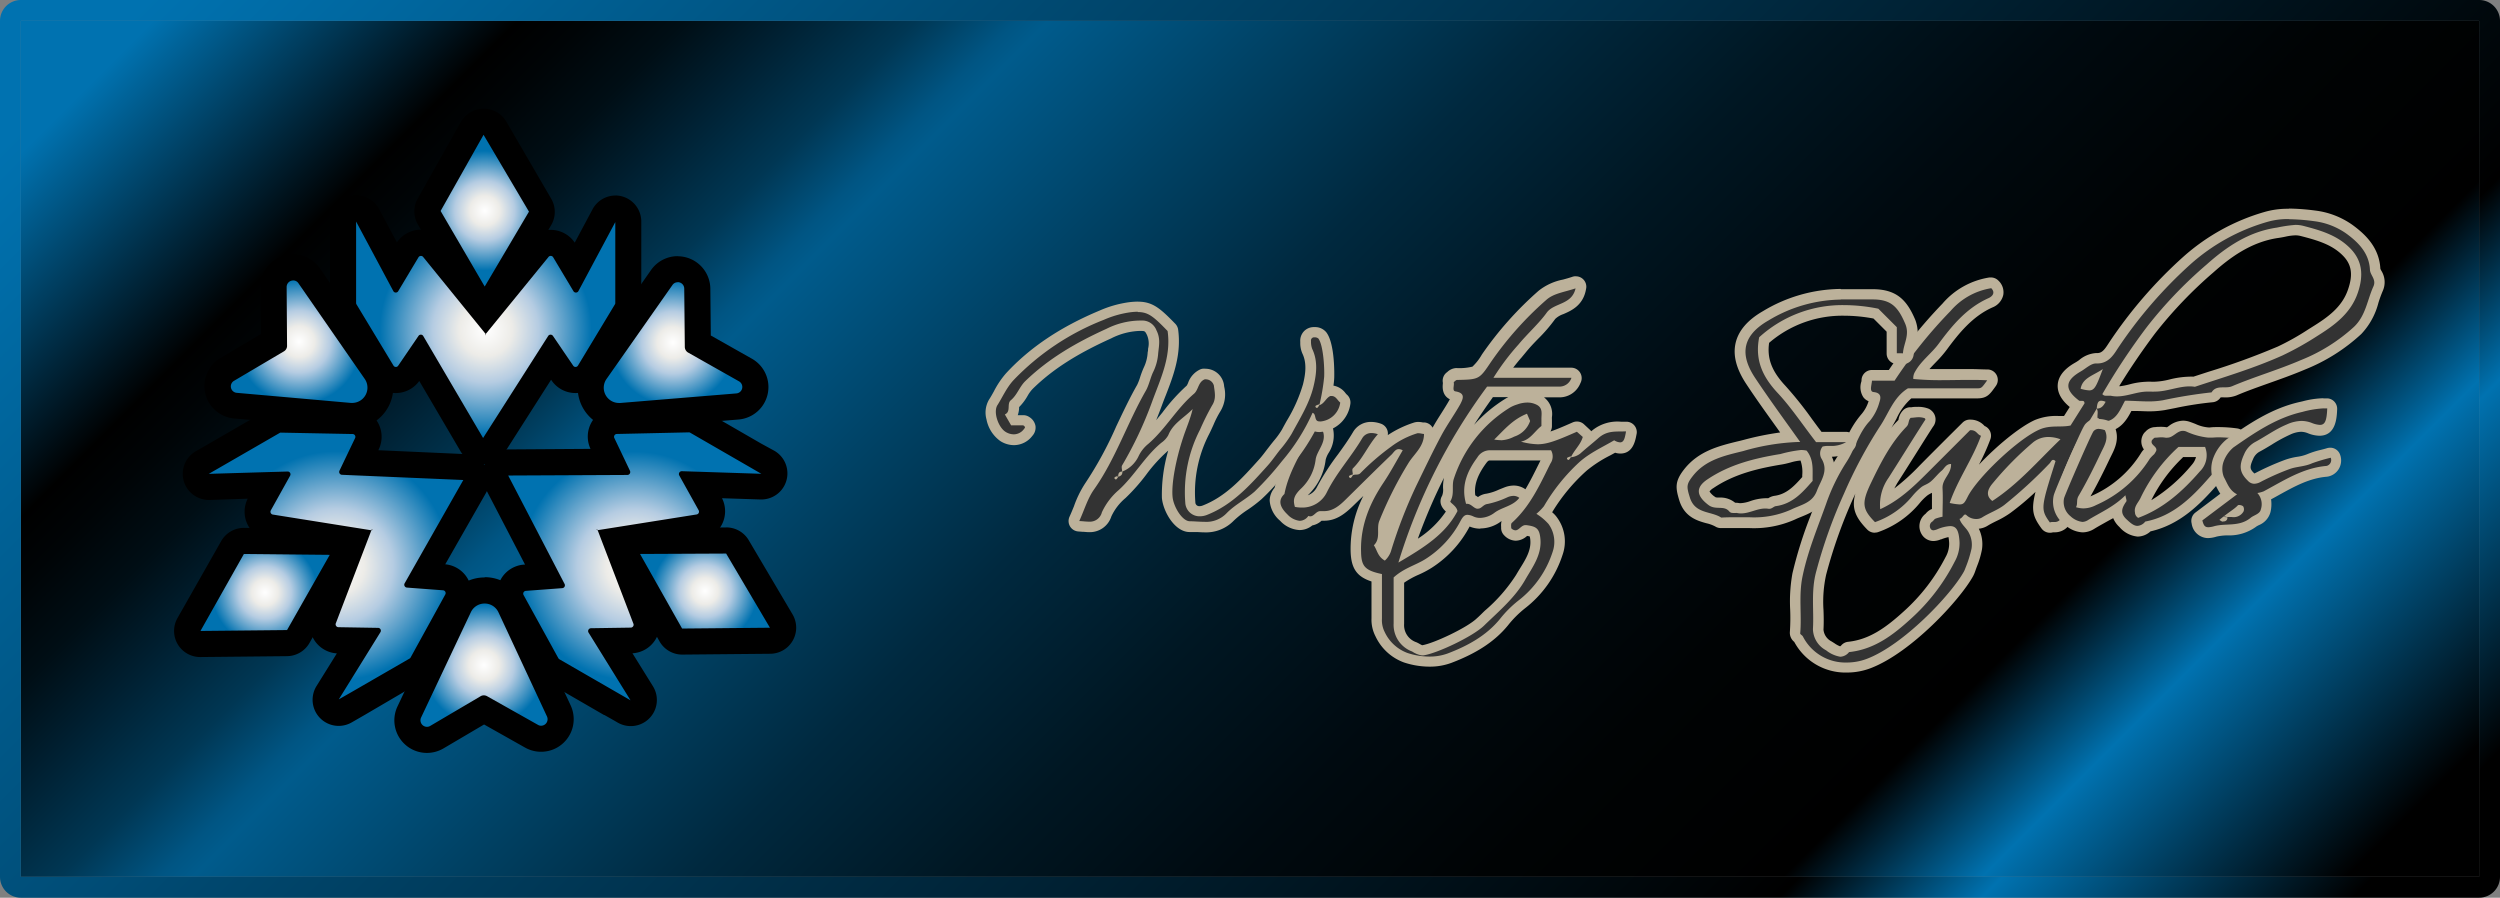 <svg xmlns="http://www.w3.org/2000/svg" xmlns:xlink="http://www.w3.org/1999/xlink" viewBox="0 0 479 172"><rect x="0" y="0" width="479" height="172" fill="#808080" stroke="none"/><defs><style>.cls-1{fill:url(#Degradado_sin_nombre_47);}.cls-2{fill:url(#Degradado_sin_nombre_164);}.cls-3{fill:#333;}.cls-4{fill:#bcb19a;}.cls-5{fill:url(#Degradado_sin_nombre_99);}.cls-6{fill:url(#Degradado_sin_nombre_99-2);}.cls-7{fill:url(#Degradado_sin_nombre_99-3);}.cls-8{fill:url(#Degradado_sin_nombre_99-4);}.cls-9{fill:url(#Degradado_sin_nombre_99-5);}.cls-10{fill:url(#Degradado_sin_nombre_99-6);}.cls-11{fill:url(#Degradado_sin_nombre_99-7);}.cls-12{fill:url(#Degradado_sin_nombre_99-8);}.cls-13{fill:url(#Degradado_sin_nombre_99-9);}</style><linearGradient id="Degradado_sin_nombre_47" x1="398.25" y1="244.75" x2="80.75" y2="-72.75" gradientUnits="userSpaceOnUse"><stop offset="0.04"/><stop offset="0.15" stop-color="#0072b0"/><stop offset="0.21"/><stop offset="0.3" stop-color="#000304"/><stop offset="0.38" stop-color="#000a10"/><stop offset="0.46" stop-color="#001723"/><stop offset="0.54" stop-color="#00293f"/><stop offset="0.61" stop-color="#004062"/><stop offset="0.69" stop-color="#005b8c"/><stop offset="0.7" stop-color="#005583"/><stop offset="0.73" stop-color="#003754"/><stop offset="0.77" stop-color="#001f30"/><stop offset="0.8" stop-color="#000e15"/><stop offset="0.83" stop-color="#000406"/><stop offset="0.85"/><stop offset="0.96" stop-color="#0072b0"/></linearGradient><linearGradient id="Degradado_sin_nombre_164" x1="401.08" y1="247.58" x2="77.92" y2="-75.58" gradientUnits="userSpaceOnUse"><stop offset="0.04"/><stop offset="0.15" stop-color="#0072b0"/><stop offset="0.21"/><stop offset="0.96" stop-color="#0072b0"/></linearGradient><radialGradient id="Degradado_sin_nombre_99" cx="92.88" cy="40.37" r="14.32" gradientUnits="userSpaceOnUse"><stop offset="0" stop-color="#fff"/><stop offset="0.2" stop-color="#edece8"/><stop offset="0.4" stop-color="#b5cce2"/><stop offset="0.8" stop-color="#0072b0"/></radialGradient><radialGradient id="Degradado_sin_nombre_99-2" cx="93.06" cy="63.19" r="25.36" xlink:href="#Degradado_sin_nombre_99"/><radialGradient id="Degradado_sin_nombre_99-3" cx="92.74" cy="127.45" r="14.5" xlink:href="#Degradado_sin_nombre_99"/><radialGradient id="Degradado_sin_nombre_99-4" cx="50.77" cy="113.52" r="12.64" xlink:href="#Degradado_sin_nombre_99"/><radialGradient id="Degradado_sin_nombre_99-5" cx="64.37" cy="108.43" r="27.47" xlink:href="#Degradado_sin_nombre_99"/><radialGradient id="Degradado_sin_nombre_99-6" cx="128.95" cy="65.64" r="14.95" xlink:href="#Degradado_sin_nombre_99"/><radialGradient id="Degradado_sin_nombre_99-7" cx="135.08" cy="113.25" r="12.59" xlink:href="#Degradado_sin_nombre_99"/><radialGradient id="Degradado_sin_nombre_99-8" cx="121.62" cy="108.5" r="27.47" xlink:href="#Degradado_sin_nombre_99"/><radialGradient id="Degradado_sin_nombre_99-9" cx="57.29" cy="65.46" r="14.94" xlink:href="#Degradado_sin_nombre_99"/></defs><title>Recurso 2</title><g id="Capa_2" data-name="Capa 2"><g id="Capa_1-2" data-name="Capa 1"><rect class="cls-1" x="4" y="4" width="471" height="164"/><path class="cls-2" d="M475,4V168H4V4H475m0-4H4A4,4,0,0,0,0,4V168a4,4,0,0,0,4,4H475a4,4,0,0,0,4-4V4a4,4,0,0,0-4-4Z"/><path class="cls-3" d="M353.87,127.91a10.13,10.13,0,0,1-9.3-5.51l-.05,0a1.34,1.34,0,0,1-.6-1.16,38.47,38.47,0,0,0,.07-4.31,29.35,29.35,0,0,1,.41-6.82,78.47,78.47,0,0,1,3.44-10.92c.37-1,.74-2,1.1-3a38.92,38.92,0,0,1,4-8.21,21.54,21.54,0,0,0,1.61-3.1A17,17,0,0,1,357.47,80a8.82,8.82,0,0,0,1.66-3.23,2.72,2.72,0,0,0,.15-.61h0l-.35-.05a1.52,1.52,0,0,1-1.1-.57,2.58,2.58,0,0,1-.23-2.1c0-.2.07-.4.09-.58a1,1,0,0,1,1-.93h3.76a92.08,92.08,0,0,1,10.56-13,13.84,13.84,0,0,1,8.37-4.66h.14a1,1,0,0,1,.71.3,2.08,2.08,0,0,1,.67,1.86A2.49,2.49,0,0,1,381.4,58c-4.06,1.81-6.76,5.15-9.18,8.43a22.9,22.9,0,0,1-2,2.25,14.48,14.48,0,0,0-2.44,3c1.2.09,2.52.13,4.13.13.89,0,1.78,0,2.67,0l2.7,0c1.35,0,2.46,0,3.5.08a1,1,0,0,1,.76,1.59l-.1.13c-1,1.43-1.3,1.81-2.69,1.82H365.84a11.72,11.72,0,0,0-3.42,4.46A27.68,27.68,0,0,1,361,82.26a87.55,87.55,0,0,0-6.76,12.67,93.42,93.42,0,0,0-5.29,14.89,24.74,24.74,0,0,0-.55,7c0,1.21,0,2.46,0,3.71a3.75,3.75,0,0,0,2,3.18l.52.32a3.67,3.67,0,0,0,1.68.77c.19,0,.5-.06.93-.55a1,1,0,0,1,.65-.33c4.29-.45,7.6-2.76,11.25-6.09a37.18,37.18,0,0,0,8.22-10.67,6.23,6.23,0,0,0,.81-3.14c-.12-2.2-.49-2.2-.81-2.2a6.68,6.68,0,0,0-2,.52,3.25,3.25,0,0,1-1.16.29,1.63,1.63,0,0,1-1.39-.78,2,2,0,0,1,.58-2.69l.1-.11a2,2,0,0,1,.68-.56,4.2,4.2,0,0,1,.78-.26c0-.27,0-.55,0-.83,0-1.23,0-2.5,0-3.74a3.55,3.55,0,0,1,.2-1.41,9.78,9.78,0,0,1-.74.68,7.2,7.2,0,0,1-1.13.71,4.45,4.45,0,0,0-.79.47,10.84,10.84,0,0,0-1.57,1.56,17.05,17.05,0,0,1-7.6,5.3.86.86,0,0,1-.32,0,1,1,0,0,1-.71-.3c-2.79-2.84-3-4.45-1-8.63s3.95-7.94,7-11.06a1,1,0,0,0,.14-.41,2.37,2.37,0,0,1,.72-1.35,1,1,0,0,1,.57-.24l.37,0c.4,0,.8-.08,1.19-.08a4.36,4.36,0,0,1,1.54.26,1.11,1.11,0,0,1,.3.17,1.25,1.25,0,0,1,.16,1.82l-.06.1c-1.19,1.85-2.36,3.72-3.54,5.58s-2.19,3.49-3.3,5.22a8.42,8.42,0,0,0-1.44,3.83,33.82,33.82,0,0,0,7.26-6c2-2,3.94-4,5.84-5.85l2.38-2.38a1,1,0,0,1,.64-.29h.22a2.62,2.62,0,0,1,2,.89,1.07,1.07,0,0,0,.26.22,1,1,0,0,1,.66,1.3,50.47,50.47,0,0,1-2.94,6.3,51.17,51.17,0,0,0-2.6,5.47,4.61,4.61,0,0,0,.55,0h.14a5.77,5.77,0,0,0,.53-.94c2-3.92,9.94-11.38,14.18-13.29a9.86,9.86,0,0,1,4.09-.69,13.13,13.13,0,0,0,1.69-.1l1.84-2.92-.23-.14c-1.09-.83-2.52-2.12-2.42-3.79s1.7-2.78,2.89-3.46c.26-.15.52-.33.78-.51a4.82,4.82,0,0,1,2.6-1.14h.26c1.42,0,2.15-1,3-2.31A85.07,85.07,0,0,1,419,49.92,38.73,38.73,0,0,1,434,41.59a14.94,14.94,0,0,1,4.52-.61,40.76,40.76,0,0,1,5,.39A14.51,14.51,0,0,1,450.18,44c2.19,1.6,4.73,3.92,4.9,7.66a2,2,0,0,0,.3.75,3.12,3.12,0,0,1,.27,2.94,22.73,22.73,0,0,0-.89,2.41,12.66,12.66,0,0,1-3,5.6,33.8,33.8,0,0,1-10.49,6.6c-2.28,1-4.62,1.82-6.89,2.63-2.08.74-4.24,1.51-6.3,2.38a4.88,4.88,0,0,1-1.95.28c-.92,0-1.24,0-1.51.49a1,1,0,0,1-.77.47,67.28,67.28,0,0,0-7.26,1.13l-2,.38a15.79,15.79,0,0,1-2.92.23c-.75,0-1.51,0-2.28-.06q-.79,0-1.59-.06l-.15.28c-.86,1.66-1.93,3.73-4.61,3.73a6.15,6.15,0,0,1-.93-.08,1,1,0,0,1-.55-.28,2,2,0,0,1-.27-.34l-.35.57c-.83,1.38-1.62,2.67-2.34,4a52.23,52.23,0,0,0-3,7.21l-.45,1.25a4.63,4.63,0,0,0,.46,4.68,1,1,0,0,1,0,1.28,2.37,2.37,0,0,1-2,.93h-.45a.86.86,0,0,1-.41.1,1,1,0,0,1-.79-.43c-1.89-2.62-1.91-3.46.05-9.82l-.52.52a65.12,65.12,0,0,1-6.9,6.18A16.28,16.28,0,0,1,382,99.05a19.29,19.29,0,0,0-1.75,1,3.07,3.07,0,0,1-1.63.43A3.67,3.67,0,0,1,377,100a3.07,3.07,0,0,0,.24.29,6.43,6.43,0,0,1,.94,1.33,5.81,5.81,0,0,1,.6,3.58,15.55,15.55,0,0,1-.89,3c-.11.3-.22.6-.32.9a7.21,7.21,0,0,1-.35.82c-2.36,4.3-11.64,14.35-19.1,17.2A11.94,11.94,0,0,1,353.87,127.91Zm38.64-43.2a3.68,3.68,0,0,0-2.4.81A62.13,62.13,0,0,0,382.69,93c-.32.37-.88,1-.83,1.53,0,0,0,.07,0,.1a62.09,62.09,0,0,0,8.91-7.94c.66-.67,1.32-1.34,2-2Zm12-9.87a5.08,5.08,0,0,0,1,.1,11.75,11.75,0,0,0,2.72-.44,13.28,13.28,0,0,1,3.12-.48,6.28,6.28,0,0,1,.75,0,5.74,5.74,0,0,0,.71,0,15.18,15.18,0,0,0,3.13-.46,16.06,16.06,0,0,1,3.51-.51c.33,0,.63,0,.94.05l3.05-1a137.06,137.06,0,0,0,13.4-4.87A49.87,49.87,0,0,0,442.76,64l.74-.46c3-1.87,6.06-4,7.33-7.72,1.08-3.15.71-5.52-1.15-7.46-2.23-2.3-5.08-3.18-8.57-4.08a5.21,5.21,0,0,0-1.3-.17,11.32,11.32,0,0,0-2.13.28c-.42.08-.85.17-1.29.23-5.58.79-9.86,4.07-13,6.84A82.82,82.82,0,0,0,412.1,63.3a130,130,0,0,0-7.73,11.51ZM400,73.78l.26,0c.17,0,.35-.23.59-.73A3.26,3.26,0,0,0,400,73.78Z"/><path class="cls-4" d="M438.53,42a39.64,39.64,0,0,1,4.89.38,13.61,13.61,0,0,1,6.17,2.4c2.24,1.64,4.34,3.71,4.49,6.9.06,1.09,1.28,1.86.66,3.22-1.18,2.6-1.46,5.57-3.7,7.71A33.29,33.29,0,0,1,440.84,69c-4.34,1.87-8.85,3.17-13.17,5-1.31.56-3-.35-3.93,1.18a93,93,0,0,0-9.38,1.52,15.59,15.59,0,0,1-2.74.21c-1.48,0-3-.13-4.47-.13-1,1.82-1.73,4-4.16,4a4.32,4.32,0,0,1-.77-.07c-.73-.74,0-1.61-.49-2.42.94,0,1.32-.61,1.71-1.3a2.21,2.21,0,0,0-.84-.21c-.74,0-.78.75-.87,1.51-1.39,2.42-2.83,4.61-4.06,6.91a63.43,63.43,0,0,0-3.5,8.59,5.54,5.54,0,0,0,.64,5.67,1.4,1.4,0,0,1-1.21.56h-.35a1,1,0,0,0-.49.09c-1.84-2.56-1.72-2.86,1.08-11.75a.69.69,0,0,0-.45-.25c-.33,0-.49.49-.68.67a89.08,89.08,0,0,1-8.72,8c-1.34,1-2.89,1.51-4.27,2.39a2.09,2.09,0,0,1-1.09.27,2.7,2.7,0,0,1-1.85-.73.38.38,0,0,0-.25-.13c-.33,0-.53.7-1.08.84.32,1.09,1.33,1.73,1.79,2.68a4.77,4.77,0,0,1,.51,3,22.23,22.23,0,0,1-1.17,3.72,4.66,4.66,0,0,1-.28.66c-2.43,4.42-11.55,14.06-18.58,16.74a10.84,10.84,0,0,1-3.85.72,9.16,9.16,0,0,1-8.44-5c-.11-.22-.53-.4-.51-.58.32-3.65-.33-7.29.46-11,1-4.79,2.88-9.27,4.5-13.81a37.43,37.43,0,0,1,3.89-8c1.66-2.52,2.3-5.56,4.43-7.83a9.62,9.62,0,0,0,1.88-3.6c.21-.66.6-1.82-1.08-2-.88-.07-.39-1.3-.33-2.18H363a90.49,90.49,0,0,1,10.73-13.36,13,13,0,0,1,7.79-4.36c.9.92.12,1.62-.51,1.9-4.18,1.87-6.94,5.19-9.57,8.75-1.38,1.87-3.37,3.27-4.52,5.36a2.32,2.32,0,0,0-.33,1.38,53,53,0,0,0,5.34.23c1.79,0,3.58-.05,5.37-.05,1.15,0,2.3,0,3.45.08-1.08,1.49-1.08,1.53-2,1.54h-13.2c-2.8,1.73-3.69,4.84-5.39,7.34a88.41,88.41,0,0,0-6.84,12.81,96.09,96.09,0,0,0-5.35,15c-1,3.72-.4,7.31-.61,10.94a4.7,4.7,0,0,0,2.52,4.1,5.91,5.91,0,0,0,2.71,1.23,2.25,2.25,0,0,0,1.69-.89c4.8-.5,8.41-3.24,11.81-6.35a37.8,37.8,0,0,0,8.44-11,7.22,7.22,0,0,0,.92-3.65c-.12-2.18-.52-3.14-1.81-3.14a7.4,7.4,0,0,0-2.39.58,2.64,2.64,0,0,1-.81.23.63.63,0,0,1-.55-.33,1,1,0,0,1,.36-1.36c.21-.16.35-.44.58-.54a9.14,9.14,0,0,1,1.36-.38c0-1.75.1-3.59,0-5.42s1.73-2.78,1.63-4.68c-1,0-1.27.86-1.79,1.28-.71.6-1.29,1.37-2,2s-1.33.71-1.91,1.16a12.49,12.49,0,0,0-1.71,1.7,16.1,16.1,0,0,1-7.16,5c-2.44-2.48-2.62-3.64-.77-7.5s3.79-7.69,6.82-10.8c.52-.53.29-1.25.8-1.69.5,0,1-.11,1.48-.11a3.45,3.45,0,0,1,1.19.19c.26.23.08.34-.1.62-2.3,3.59-4.54,7.21-6.83,10.81a8.9,8.9,0,0,0-1.59,6c3.6-1.64,6.31-4.23,9-6.92s5.62-5.62,8.22-8.22h.15c1.1,0,1.23.87,1.94,1.07-1.62,4.5-4.46,8.37-6,12.88a11.91,11.91,0,0,0,1.9.28c.78,0,1-.38,1.56-1.49,1.83-3.61,9.55-11,13.7-12.84,2.08-.94,4.09-.38,6-.79l2.67-4.24c0-.41-.2-.48-.43-.48l-.37,0a.38.38,0,0,1-.26-.07c-2.82-2.14-2.71-3.82.36-5.58.95-.55,1.94-1.52,2.88-1.52h.26c2.07,0,3.07-1.53,3.86-2.77a85.49,85.49,0,0,1,14-16.23,37.8,37.8,0,0,1,14.67-8.11,14.25,14.25,0,0,1,4.22-.56m-35,33.85c.2,0,.4,0,.6,0l.22,0a5.58,5.58,0,0,0,1.2.13c2,0,3.89-.92,5.84-.92.22,0,.43,0,.64,0a7.67,7.67,0,0,0,.82,0c2.27,0,4.41-1,6.64-1a6,6,0,0,1,1,.08c5.64-1.87,11.32-3.55,16.77-6A57.81,57.81,0,0,0,444,64.37c3.19-2,6.37-4.24,7.75-8.25,1.12-3.26.92-6.09-1.38-8.47-2.49-2.57-5.68-3.49-9-4.36a6.22,6.22,0,0,0-1.55-.2,25.68,25.68,0,0,0-3.56.52c-5.4.77-9.68,3.69-13.48,7.08a82.59,82.59,0,0,0-11.47,12,128.2,128.2,0,0,0-8.5,12.82.79.79,0,0,0,.68.31m-.58-5.11C401,72,399,72.41,398.65,74.49a7.63,7.63,0,0,0,1.64.31c1.07,0,1.4-.89,2.61-4.08M381.71,96c5-3.24,8.78-7.71,13.08-11.83a6.43,6.43,0,0,0-2.28-.44,4.64,4.64,0,0,0-3,1.05,61.85,61.85,0,0,0-7.55,7.63c-.53.63-2,2.25-.21,3.59m56.82-56a15.93,15.93,0,0,0-4.82.65,40,40,0,0,0-15.43,8.55A86,86,0,0,0,404,65.8c-.81,1.26-1.29,1.85-2.18,1.85h-.26A5.6,5.6,0,0,0,398.35,69a7.53,7.53,0,0,1-.71.46c-.8.46-3.23,1.86-3.38,4.26-.13,2,1.36,3.48,2.3,4.26l-1.09,1.72-1.12,0a10.73,10.73,0,0,0-4.48.78c-2.92,1.32-7.37,5-10.7,8.55a40.67,40.67,0,0,0,2.19-4.88,2,2,0,0,0-1.11-2.53l-.05-.05a3.59,3.59,0,0,0-2.66-1.17h-.28A2,2,0,0,0,376,81l-2.39,2.37c-1.9,1.9-3.88,3.87-5.84,5.86a42.84,42.84,0,0,1-4.82,4.36c.16-.3.34-.62.55-1,1.11-1.73,2.21-3.48,3.31-5.22s2.34-3.73,3.53-5.58l0,0a2.23,2.23,0,0,0-.32-3.16,1.85,1.85,0,0,0-.6-.36,5.39,5.39,0,0,0-1.89-.32c-.46,0-.88,0-1.29.08l-.36,0a2,2,0,0,0-1.13.47,3.29,3.29,0,0,0-1,1.88l0,.07c-.49.51-1,1-1.4,1.59.36-.6.68-1.2,1-1.78a11.52,11.52,0,0,1,2.86-3.93h12.6c1.89,0,2.43-.75,3.49-2.23l.1-.14a2,2,0,0,0-1.51-3.17c-1.06,0-2.19-.08-3.56-.08l-2.71,0c-.89,0-1.77,0-2.66,0s-1.57,0-2.27,0c.4-.46.84-.91,1.29-1.38A22,22,0,0,0,373,67c2.33-3.16,4.94-6.4,8.78-8.11a3.36,3.36,0,0,0,2.05-2.39,3.05,3.05,0,0,0-.94-2.74,2,2,0,0,0-1.42-.6l-.28,0a14.87,14.87,0,0,0-9,5A94.23,94.23,0,0,0,361.9,70.89h-3.23a2,2,0,0,0-2,1.86c0,.11,0,.3-.07.48a3.49,3.49,0,0,0,.42,2.88,2.35,2.35,0,0,0,1,.76,7,7,0,0,1-1.29,2.4,18,18,0,0,0-3.11,5.14,23.44,23.44,0,0,1-1.53,3A39.58,39.58,0,0,0,348,95.8c-.35,1-.72,2-1.09,3a79.63,79.63,0,0,0-3.48,11.06,30.4,30.4,0,0,0-.43,7,39.08,39.08,0,0,1-.06,4.21,2.24,2.24,0,0,0,.84,1.92,11.15,11.15,0,0,0,10.1,5.87,12.81,12.81,0,0,0,4.57-.85c7.79-3,17.13-13.12,19.61-17.65a6.94,6.94,0,0,0,.42-1c.1-.29.21-.59.32-.88a17.07,17.07,0,0,0,.94-3.18,6.75,6.75,0,0,0-.6-4,3.93,3.93,0,0,0,1.66-.55c.51-.32,1.07-.6,1.67-.9a17.4,17.4,0,0,0,2.72-1.57A51.94,51.94,0,0,0,390,94.25c-.86,3.47-.52,4.72,1.15,7a2,2,0,0,0,2.21.74h.25a3.36,3.36,0,0,0,2.75-1.29,2,2,0,0,0,0-2.58c-.75-.87-.85-2.11-.28-3.68l.45-1.25a50.61,50.61,0,0,1,2.94-7.08c.63-1.19,1.33-2.35,2.06-3.56a2.62,2.62,0,0,0,.4.11,6.87,6.87,0,0,0,1.09.09c3.11,0,4.47-2.3,5.35-4l1,0c.76,0,1.54.06,2.32.06a17.83,17.83,0,0,0,3.1-.24l2-.39a66,66,0,0,1,7.15-1.11,2,2,0,0,0,1.53-.93,6.59,6.59,0,0,1,.67,0,5.77,5.77,0,0,0,2.34-.36c2-.86,4.18-1.62,6.24-2.36,2.29-.81,4.65-1.65,7-2.65A34.88,34.88,0,0,0,452.42,64a13.61,13.61,0,0,0,3.29-6,23.78,23.78,0,0,1,.85-2.31,4.1,4.1,0,0,0-.29-3.81c-.07-.13-.16-.3-.19-.38-.22-4.14-2.95-6.65-5.31-8.38a15.57,15.57,0,0,0-7.11-2.77,42.33,42.33,0,0,0-5.13-.39ZM406.09,73.9c2.07-3.37,4.35-6.72,6.81-10a82.43,82.43,0,0,1,11.2-11.72c3-2.67,7.11-5.83,12.43-6.59.48-.07.92-.15,1.34-.24a10.18,10.18,0,0,1,1.94-.26,4.15,4.15,0,0,1,1.05.14c3.34.86,6.05,1.69,8.1,3.81,1.62,1.68,1.9,3.6.92,6.43-1.16,3.41-3.93,5.35-6.91,7.2l-.73.46a47.57,47.57,0,0,1-5.82,3.27,133.92,133.92,0,0,1-13.3,4.84l-2.86.93a7.27,7.27,0,0,0-.82,0,17,17,0,0,0-3.73.53,13.61,13.61,0,0,1-2.91.44,5.68,5.68,0,0,1-.59,0,6.17,6.17,0,0,0-.87,0,14.23,14.23,0,0,0-3.35.51,14.73,14.73,0,0,1-1.9.37Zm-46.88,28.15a2,2,0,0,0,.64-.1,18.07,18.07,0,0,0,8-5.6,9.91,9.91,0,0,1,1.43-1.42,4.5,4.5,0,0,1,.63-.38l.25-.13c0,1,0,2,0,3v.1l-.21.09a3,3,0,0,0-1,.82l0,0a3,3,0,0,0-.72,4,2.63,2.63,0,0,0,2.22,1.23,3.87,3.87,0,0,0,1.44-.33l.07,0a8,8,0,0,1,1.37-.42,7.9,7.9,0,0,1,.13,1.21,5.19,5.19,0,0,1-.7,2.64,36.17,36.17,0,0,1-8,10.38c-3.5,3.19-6.66,5.41-10.67,5.83a2,2,0,0,0-1.29.67,1,1,0,0,1-.23.2,5.1,5.1,0,0,1-1.1-.6l-.54-.34a2.81,2.81,0,0,1-1.55-2.26c.07-1.29.05-2.56,0-3.78a24,24,0,0,1,.51-6.75,93.64,93.64,0,0,1,5.24-14.75l.36-.79c-.76,2.73-.06,4.51,2.29,6.91a2,2,0,0,0,1.42.59Z"/><path class="cls-3" d="M273.86,126.75a14.75,14.75,0,0,1-4.55-.75,8.63,8.63,0,0,1-4.89-4.53,5.93,5.93,0,0,1-.65-3c0-2.08,0-4.17,0-6.23v-1.54c-3-.78-3.94-2-4-5-.14-4.69,1.28-9.09,4.48-13.85.63-.92,1.21-1.9,1.77-2.87q-3.75,3.66-7.48,7.34c-1.33,1.31-2.83,2.52-4.83,2.52a5.76,5.76,0,0,1-.7-.05h0c-.11,0-.28.14-.43.27a2.36,2.36,0,0,1-1.53.69,3,3,0,0,1-2,.86,4.56,4.56,0,0,1-3-1.5,4.49,4.49,0,0,1-1.66-3.12,2.93,2.93,0,0,1,.85-2,32.51,32.51,0,0,1,3.38-8.33c.67-1.3,1.37-2.65,1.95-4a1,1,0,0,1,.91-.61h1.7a1,1,0,0,1,.81.42l.09.11a2.17,2.17,0,0,1,.47.78,5.22,5.22,0,0,1-.79,4.06,5.54,5.54,0,0,0-.63,1.56A10.21,10.21,0,0,1,250,94c-1,1-1.23,1.46-1.17,2a4.26,4.26,0,0,0,.5,0,4.19,4.19,0,0,0,3.93-2.4,45.1,45.1,0,0,1,3.89-6.06c1-1.38,2-2.81,2.89-4.28a3,3,0,0,1,2.64-1.52,4.76,4.76,0,0,1,1.55.28,1,1,0,0,1,.64.7,1,1,0,0,1-.23.92,22.3,22.3,0,0,0-2.09,2.92c-.28.45-.56.89-.86,1.33.89-.79,1.84-1.53,2.76-2.25.47-.36.93-.72,1.39-1.1a17.65,17.65,0,0,1,5.28-2.7,1.87,1.87,0,0,1,.59-.1,4.85,4.85,0,0,1,.7.08l.4.07a1,1,0,0,1,.91,1c0,2.08-1.12,3.49-2.12,4.73a14.22,14.22,0,0,0-1,1.28,71.31,71.31,0,0,0-5.55,11,4.15,4.15,0,0,0-.17,1.55,4.89,4.89,0,0,1-.6,2.87c.07.14.14.29.2.44a4.23,4.23,0,0,0,.57,1,2.12,2.12,0,0,0,.32-.62,93.24,93.24,0,0,1,4.92-12.76l1-2c1.23-2.52,2.5-5.13,3.85-7.66.58-1.09,1.25-2.14,1.89-3.16s1.21-1.91,1.74-2.88a4,4,0,0,0,.37-.84,1.74,1.74,0,0,0-.57-.16c-.92-.15-1.31-.85-1.17-2.09a2.24,2.24,0,0,0,0-.41,1,1,0,0,1,.41-1.09L278,72a1.67,1.67,0,0,1,1.05-.49c3.74-.09,3.74-.09,5.72-3a65.28,65.28,0,0,1,10.73-12,9.82,9.82,0,0,1,4.25-1.92c.6-.16,1.22-.33,1.86-.55a1,1,0,0,1,.33-.06,1,1,0,0,1,.63.23,1,1,0,0,1,.35.92c-.4,2.7-2.27,3.52-3.77,4.18a4.46,4.46,0,0,0-2,1.28A31.05,31.05,0,0,1,294,64.2c-.78.8-1.57,1.62-2.27,2.48l-1,1.2A43.73,43.73,0,0,0,288,71.43h13.14a1,1,0,0,1,.9,1.43,3.35,3.35,0,0,1-3.34,2.25c-2.09,0-4.11,0-6.15,0h-7.07a110,110,0,0,0-15.7,30.5c3.75-2.3,6.62-4.48,8.47-7.73a3.78,3.78,0,0,0-.56-.57c-.32-.27-1.05-.92-.57-1.74a3.77,3.77,0,0,0,.33-2,6.41,6.41,0,0,1,.26-2.16,26.17,26.17,0,0,1,11.21-14.18,7.81,7.81,0,0,1,1.55-.68,7,7,0,0,1,2.25-.41,4.86,4.86,0,0,1,2.32.57,2.93,2.93,0,0,1,1.4,3.1,5.23,5.23,0,0,0,0,.56c0,.28,0,.56,0,.85v.41a1,1,0,0,1-.4.8,8.23,8.23,0,0,0-1.1,1c-.2.21-.41.44-.64.66h.42c1.59,0,3.17-.57,7.11-2.31a.93.93,0,0,1,.4-.09,1,1,0,0,1,.68.27l1.13,1a1,1,0,0,1,.28,1,4.51,4.51,0,0,1-.17.52l.28-.23,1.32-1.08a6.71,6.71,0,0,1,4.91-1.48l1,0h0a1,1,0,0,1,.76.34,1,1,0,0,1,.23.84l0,.11c-.22,1.19-.52,2.82-2.11,2.82a2.66,2.66,0,0,1-1.1-.26l-1.34.74a24.85,24.85,0,0,0-4.7,3.06,35.31,35.31,0,0,0-6.66,8,3.6,3.6,0,0,1-.73.83,5.65,5.65,0,0,1,1.59,1.5,6.81,6.81,0,0,1,.91,6.2,20.32,20.32,0,0,1-6.92,9.82,20.86,20.86,0,0,0-3.36,3.36c-2.36,2.91-5.67,5.1-10.43,6.9A10.7,10.7,0,0,1,273.86,126.75ZM268,113.35c0,2.06,0,4.1,0,6.15a4.42,4.42,0,0,0,3,4.43,5.52,5.52,0,0,1,.64.34,2,2,0,0,0,.83.33c2.47-.33,9.17-3.47,11.19-5.44l1.53-1.45a32.48,32.48,0,0,0,6.18-7.09c.23-.39.46-.79.7-1.18,1.21-2,2.35-3.89,2.1-6.23-.14-1.3-.26-1.41-1.85-1.62a2.69,2.69,0,0,0-.41.29,2.38,2.38,0,0,1-1.53.69,2.12,2.12,0,0,1-1.49-.69,1,1,0,0,1-.31-.8v-.17a1.7,1.7,0,0,1,.43-1.47c3.08-2.76,4.83-6.32,6.7-10.1l.48-1a2.18,2.18,0,0,0,.33-1.12h-5.74c-1.72,0-3.44,0-5.16,0h0a1.83,1.83,0,0,0-1.72,1c-2,2.75-2.68,5-2.14,7.44a3.64,3.64,0,0,1,1,.59,2,2,0,0,0,.43.28,1.8,1.8,0,0,1,.25-.21,2.74,2.74,0,0,1,1.44-.69,10.23,10.23,0,0,0,2.66-.85l.95-.38a4.15,4.15,0,0,1,1.48-.32,2.88,2.88,0,0,1,1.71.57,1,1,0,0,1,.4.67,1,1,0,0,1-.19.75,7.36,7.36,0,0,1-3.2,2.14,8.13,8.13,0,0,0-1.74.9,5.78,5.78,0,0,1-3.35,1.16,4,4,0,0,1-1.68-.35,2.21,2.21,0,0,0-.76-.24h0s-.14.11-.43.65a20,20,0,0,1-7,7.62,20.27,20.27,0,0,1-2.39,1.26,15,15,0,0,0-3.32,1.93Zm24-32.73a13.59,13.59,0,0,0-3.23,2.49c.25-.1.53-.21.89-.37a4.33,4.33,0,0,0,2.39-2Z"/><path class="cls-4" d="M301.94,54.92h0m0,0c-.54,3.57-4.17,3-5.6,5s-3.67,4-5.4,6.09a45.54,45.54,0,0,0-4.8,6.38h14.95a2.4,2.4,0,0,1-2.44,1.68h-.07c-2,0-4.05,0-6.11,0h-7.54a111.34,111.34,0,0,0-17,33.72c4.8-2.82,9-5.39,11.32-9.86-.14-1-1.51-1.63-1.36-1.89.83-1.4.21-2.94.67-4.32a25.24,25.24,0,0,1,10.8-13.66,6.85,6.85,0,0,1,1.35-.57,5.78,5.78,0,0,1,1.92-.36,3.89,3.89,0,0,1,1.85.45c1.2.65.83,1.8.86,2.81,0,.39,0,.79,0,1.23-1.31,1-2.11,2.63-3.93,3a13.21,13.21,0,0,0,3.21.5c1.81,0,3.59-.67,7.51-2.4l1.13,1c-.4,1.46-1.59,2.44-2.28,3.89v-.18a3.79,3.79,0,0,0-.62.23c-.21.13-.16.37.15.47h0c.12,0,.3-.24.45-.52v0h0a3.43,3.43,0,0,0,1.81-.7c1.11-1,2.38-2,3.51-3,1.71-1.47,3.26-1.18,5.27-1.26-.21,1.17-.36,2.11-1.14,2.11a2.39,2.39,0,0,1-1.13-.4c-2.27,1.33-4.7,2.42-6.68,4.19A36.4,36.4,0,0,0,295.81,97a9.93,9.93,0,0,1-1.44,1.45,10.58,10.58,0,0,1,2.32,1.94,5.82,5.82,0,0,1,.8,5.33,19.24,19.24,0,0,1-6.58,9.36,21.31,21.31,0,0,0-3.52,3.52c-2.65,3.25-6.3,5.19-10,6.6a10,10,0,0,1-3.52.6,13.54,13.54,0,0,1-4.23-.7,7.8,7.8,0,0,1-4.33-4,5,5,0,0,1-.53-2.55c0-2.87,0-5.74,0-8.56-3.27-.69-3.95-1.49-4-4.27-.15-4.93,1.6-9.22,4.31-13.26,1.34-2,2.46-4.12,3.67-6.18a1.59,1.59,0,0,0-.75-.23c-.63,0-.95.59-1.34,1-3,2.87-5.89,5.76-8.83,8.65-1.17,1.16-2.45,2.23-4.11,2.23a5.46,5.46,0,0,1-.57,0l-.17,0c-.85,0-1.2,1-1.94,1a.92.92,0,0,1-.37-.08,2.06,2.06,0,0,1-1.66.94,3.78,3.78,0,0,1-2.34-1.22c-.8-.78-2.26-2.37-.58-3.92.86-4.53,3.56-8.29,5.33-12.42h1.69a2.6,2.6,0,0,1,.41.59c.59,2-1.21,3.53-1.45,5.2a9.17,9.17,0,0,1-2.67,5.47c-1.66,1.55-1.65,2.37-1.31,3.63a7,7,0,0,0,1.34.13,5.21,5.21,0,0,0,4.82-3c1.85-3.71,4.66-6.75,6.74-10.28a2,2,0,0,1,1.78-1,3.62,3.62,0,0,1,1.22.23c-1.85,2.07-2.84,4.61-4.79,6.54-.18.18-.06.65,0,1.16a3,3,0,0,0-.62.22c-.21.13-.16.37.15.47h0c.12,0,.3-.24.45-.52v0h0c.5-.28,1.05.06,1.5-.45a46.71,46.71,0,0,1,5.89-5.07,16.3,16.3,0,0,1,5-2.54.75.75,0,0,1,.26,0c.28,0,.62.11,1,.14,0,2.4-1.85,3.79-2.92,5.47a73.28,73.28,0,0,0-5.63,11.15c-.63,1.52.33,3.36-1.06,4.71.64.91.72,2.17,2.11,2.93a4.38,4.38,0,0,0,1.14-1.7,91.87,91.87,0,0,1,4.87-12.62c1.57-3.22,3.11-6.47,4.8-9.63,1.1-2.06,2.51-4,3.63-6,.51-1,1.1-2.14-.92-2.47-.69-.11-.16-1.18-.33-1.77.22-.15.42-.41.63-.42,4.25-.1,4.26-.09,6.52-3.46a64.56,64.56,0,0,1,10.58-11.87c1.45-1.3,3.54-1.5,5.77-2.27M287.58,84.36a6,6,0,0,0,2.53-.7,4.76,4.76,0,0,0,3.06-3l-.6-1.39c-2.76,1.09-4.42,3.14-6.28,4.95a8.56,8.56,0,0,0,1.29.12m-6.65,12.19h.15c.77,0,1.19.76,1.87.93a.67.67,0,0,0,.24,0c.68,0,1-.81,1.82-.9a17,17,0,0,0,3.85-1.3,3.07,3.07,0,0,1,1.12-.25,1.82,1.82,0,0,1,1.12.38c-1.22,1.59-3.26,1.75-4.74,2.84a4.74,4.74,0,0,1-2.75,1,3,3,0,0,1-1.27-.26,3.08,3.08,0,0,0-1.17-.33c-.57,0-.91.39-1.33,1.17a19.07,19.07,0,0,1-6.65,7.26c-1.9,1.22-4.17,1.75-6.17,3.57,0,3,0,5.91,0,8.84a5.43,5.43,0,0,0,3.55,5.35,4.73,4.73,0,0,0,1.87.75l.23,0c2.61-.35,9.53-3.63,11.66-5.7,2.82-2.74,5.92-5.33,7.88-8.76,1.4-2.45,3.27-4.84,2.92-8-.2-1.91-.82-2.26-2.71-2.51h-.13c-.8,0-1.25,1-1.94,1a1.18,1.18,0,0,1-.8-.41c0-.28-.09-.8.1-1,3.49-3.13,5.37-7.28,7.4-11.37a2.38,2.38,0,0,0,.13-2.56h-6.44c-1.71,0-3.42,0-5.13,0h-.09a2.81,2.81,0,0,0-2.47,1.39c-2,2.7-3.15,5.54-2.13,8.94m20.16-24.12h0m10.52,10.36h0M301,87.7h0m-41.91,3v.17h0v-.17h0m42.83-37.77h-.1a2,2,0,0,0-.6.12c-.58.2-1.18.36-1.76.52a10.81,10.81,0,0,0-4.65,2.13,66.16,66.16,0,0,0-10.89,12.24,10,10,0,0,1-1.8,2.31,10.58,10.58,0,0,1-3.08.27,2.65,2.65,0,0,0-1.71.73l-.07.06a2,2,0,0,0-.81,2,1.37,1.37,0,0,1,0,.19c-.21,1.88.64,2.66,1.34,3-.48.85-1,1.69-1.56,2.57s-1.19,1.87-1.74,2.87a2,2,0,0,0-1.55-1l-.33,0a4.86,4.86,0,0,0-.87-.1,2.88,2.88,0,0,0-.93.16,20.16,20.16,0,0,0-4.91,2.37,2,2,0,0,0-1.32-2.19,5.62,5.62,0,0,0-1.87-.34,3.93,3.93,0,0,0-3.5,2c-.85,1.43-1.81,2.78-2.84,4.2a46.21,46.21,0,0,0-4,6.2,3.2,3.2,0,0,1-1.8,1.66l.11-.11A11.16,11.16,0,0,0,254,88.08a4.85,4.85,0,0,1,.53-1.25,6.17,6.17,0,0,0,.86-4.8,3.14,3.14,0,0,0-.67-1.15l-.05-.06a2,2,0,0,0-1.61-.82h-1.69a2,2,0,0,0-1.84,1.21c-.56,1.31-1.22,2.58-1.92,3.93a34.21,34.21,0,0,0-3.41,8.33,3.86,3.86,0,0,0-.93,2.45,5.58,5.58,0,0,0,2,3.86,5.46,5.46,0,0,0,3.72,1.78,3.86,3.86,0,0,0,2.45-.89,3.6,3.6,0,0,0,1.77-.9h0l.49,0c2.35,0,4-1.35,5.52-2.81l2-1.94a22.27,22.27,0,0,0-2.44,10.64c.1,3.22,1.16,4.82,4,5.75v.8c0,2,0,4.16,0,6.25a6.92,6.92,0,0,0,.77,3.47,9.7,9.7,0,0,0,5.46,5,15.76,15.76,0,0,0,4.86.8,11.82,11.82,0,0,0,4.23-.73c4.92-1.87,8.37-4.16,10.85-7.21a20.07,20.07,0,0,1,3.19-3.2,21.19,21.19,0,0,0,7.25-10.29,7.72,7.72,0,0,0-1-7.06,5.1,5.1,0,0,0-1-1.09,1.74,1.74,0,0,0,.11-.18A34.83,34.83,0,0,1,304,90.18a24,24,0,0,1,4.51-2.92l.95-.52a3.27,3.27,0,0,0,1,.16c2.42,0,2.87-2.46,3.09-3.64h0a1.76,1.76,0,0,0,.06-.46,2,2,0,0,0-2-2h-.1l-.93,0A7.65,7.65,0,0,0,305,82.53l-.12.1a2.18,2.18,0,0,0-.25-.28l-.57-.53-.56-.52a2,2,0,0,0-1.36-.54,2.1,2.1,0,0,0-.81.17c-1.89.84-3.23,1.4-4.27,1.75a2,2,0,0,0,.29-1v-.4c0-.31,0-.6,0-.9a3.73,3.73,0,0,1,0-.47,4,4,0,0,0-1.52-3.78l2.69,0h.09a4.31,4.31,0,0,0,4.2-2.73,2,2,0,0,0-1.76-2.95H289.92c.51-.64,1-1.27,1.57-1.91.33-.4.67-.8,1-1.21.68-.82,1.42-1.6,2.22-2.42a30.2,30.2,0,0,0,3.27-3.8,4.2,4.2,0,0,1,1.57-.93c1.52-.66,3.82-1.67,4.34-4.82a1.86,1.86,0,0,0,.05-.42,2,2,0,0,0-2-2Zm0,4ZM286,76.09h3a5.18,5.18,0,0,0-.57.31,28,28,0,0,0-6,5q1.71-2.66,3.58-5.25Zm-3.33,18.84c-.27-1.94.37-3.84,2.05-6.14.42-.57.54-.57.86-.57,1.55,0,3.19,0,5.22,0h4.36l-.32.65c-.84,1.69-1.65,3.34-2.57,4.88a3.83,3.83,0,0,0-2.24-.72,5.1,5.1,0,0,0-1.84.38l-1,.4a9.88,9.88,0,0,1-2.39.78,3.42,3.42,0,0,0-1.62.65,4.89,4.89,0,0,0-.53-.34Zm-11,8.25a105.79,105.79,0,0,1,5-11.63,8.34,8.34,0,0,0-.18,2,3.1,3.1,0,0,1-.19,1.46c-.34.57-.68,1.7.73,3a18.65,18.65,0,0,1-5.32,5.17Zm12-1.93a6.67,6.67,0,0,0,3.94-1.36l.09-.06a3.44,3.44,0,0,0-.08,1.14v.1a2,2,0,0,0,.61,1.53,3.15,3.15,0,0,0,2.19,1,3.31,3.31,0,0,0,2.17-.92h0a3.28,3.28,0,0,1,.51.11,3.92,3.92,0,0,1,.1.57c.21,2-.79,3.67-2,5.6q-.37.6-.72,1.2a31,31,0,0,1-6,6.86c-.51.49-1,1-1.53,1.46-1.82,1.77-8.25,4.8-10.47,5.15l-.37-.19a6.75,6.75,0,0,0-.72-.38,3.45,3.45,0,0,1-2.36-3.53c0-2,0-4.08,0-6.13v-1.75a16.24,16.24,0,0,1,2.74-1.52,19,19,0,0,0,2.51-1.32,21,21,0,0,0,7.3-7.93,5.13,5.13,0,0,0,2,.41Z"/><path class="cls-3" d="M230.72,101c-.49,0-1,0-1.48-.06l-1.31,0c-2.17,0-4.11-3.42-4.3-5.63-.27-3.12.92-8.21,2-11.62.21-.67.46-1.33.7-2a.58.58,0,0,0,0-.14,6.16,6.16,0,0,0-1.68,2.24,4.75,4.75,0,0,1-1.53,1.77l-.09.08a30.93,30.93,0,0,0-4.24,4.64A35.89,35.89,0,0,1,215,94.69a11.45,11.45,0,0,0-3,3.89,3.35,3.35,0,0,1-3.39,2.42c-.36,0-.74,0-1.14-.07l-.79-.06a1,1,0,0,1-.8-.48,1,1,0,0,1,0-.93c.32-.7.6-1.4.87-2.06a19.86,19.86,0,0,1,2-4.08,71.31,71.31,0,0,0,6.07-11.19c1.22-2.61,2.49-5.3,3.95-7.86a10.13,10.13,0,0,0,.67-1.72,17.27,17.27,0,0,1,.61-1.63,8.51,8.51,0,0,0,.86-3.36c0-.21,0-.41.07-.62a5.13,5.13,0,0,0-.29-3.19,1.93,1.93,0,0,0-2.07-1.33h-.39a13.89,13.89,0,0,0-5.74,1.52c-6.69,3-11.39,6.07-15.24,9.83a7.61,7.61,0,0,0-1.13,1.56,8.18,8.18,0,0,1-1.73,2.19,2.92,2.92,0,0,0,0,.52,3,3,0,0,1-.45,1.65l.5.86h1.74a.94.94,0,0,1,.56.18,1.53,1.53,0,0,1,.76,1,1.35,1.35,0,0,1-.37,1.1,3.43,3.43,0,0,1-2.77,1.43,4,4,0,0,1-2.1-.63A5.71,5.71,0,0,1,190,80.13a4,4,0,0,1,.35-3c.34-.53.64-1.07,1-1.64a16.6,16.6,0,0,1,2.21-3.26,49,49,0,0,1,17.66-11.81,20.08,20.08,0,0,1,5.28-1.51,15.32,15.32,0,0,1,1.6-.11c2.48,0,3.76,1.21,6.42,3.93a1,1,0,0,1,.28.56c.65,4.47-.85,8.34-2.3,12.08-.27.68-.53,1.36-.78,2a78.47,78.47,0,0,1-3.41,7.93,8.58,8.58,0,0,1,1.06-1,33.74,33.74,0,0,0,4.22-4.66,35.68,35.68,0,0,1,4.53-5,2.44,2.44,0,0,0,.51-.87,3.51,3.51,0,0,1,1.81-2.07l.21-.06a3,3,0,0,1,.42,0,2.6,2.6,0,0,1,2.52,2.08l.06.48a5.3,5.3,0,0,1-.57,4A20.83,20.83,0,0,0,231.59,81c-.26.59-.53,1.18-.82,1.76a25.23,25.23,0,0,0-2.72,13.51,1.72,1.72,0,0,0,1.82,1.68,2.43,2.43,0,0,0,.94-.19c4.63-1.79,8-5.49,11.17-9.07l.1-.1c.48-.54.95-1.16,1.44-1.82.29-.38.58-.76.87-1.12l.45-.56a16.3,16.3,0,0,0,1.7-2.37l.88-1.62a30.08,30.08,0,0,0,3.22-7.2c.49-2,.86-4.42-.18-6.58a4.16,4.16,0,0,1-.31-1.67v-.22a1.64,1.64,0,0,1,.44-1.26,1.6,1.6,0,0,1,1.2-.49h.15a1.94,1.94,0,0,1,1.41.63c1.23,1.6,1.39,6.42,1.31,8a17.93,17.93,0,0,1-.36,2.77l.2-.09a.73.73,0,0,1,.24-.07,2.28,2.28,0,0,1,.36,0,2.5,2.5,0,0,1,2,1.12,3.06,3.06,0,0,0,.33.36,1,1,0,0,1,.36,1,5.19,5.19,0,0,1-4.39,4.42,3.15,3.15,0,0,1-.59.07,1.59,1.59,0,0,1-1.23-.5,38.48,38.48,0,0,1-5.17,7.77c-.45.51-.88,1-1.32,1.56a39.59,39.59,0,0,1-4,4.33,25,25,0,0,1-2.53,1.91,18.13,18.13,0,0,0-2.85,2.25A6.4,6.4,0,0,1,230.72,101Z"/><path class="cls-4" d="M218,59.79c2,0,3,.83,5.71,3.63.73,5-1.41,9.24-3,13.64A73,73,0,0,1,215,89.16c-.18.3,0,.79,0,1.19H215c-.52,0-.77.27-.75,1h0c-.06,0-.22-.06-.19-.12l.21-.07c-.14,0-.2,0-.21.07a1.67,1.67,0,0,0-.41.16c-.21.14-.16.38.15.48h0c.11,0,.3-.24.45-.52h0c.56-.16.82-.42.8-1a5.85,5.85,0,0,0,3.08-2.9,6.76,6.76,0,0,1,1.88-2.4c3.31-2.85,5.43-6.77,8.75-9.6.9-.77.78-2.24,2.06-2.77a1,1,0,0,1,.24,0,1.62,1.62,0,0,1,1.52,1.2c.15,1.23.5,2.51-.34,3.79a50.11,50.11,0,0,0-2.31,4.64,26.12,26.12,0,0,0-2.83,14,2.73,2.73,0,0,0,2.82,2.61,3.61,3.61,0,0,0,1.3-.25c4.9-1.91,8.29-5.71,11.65-9.45.8-.88,1.56-2,2.35-3a22.25,22.25,0,0,0,2.25-3.08c1.58-2.93,3.4-5.81,4.19-9.06.57-2.34.9-4.86-.25-7.25a3.93,3.93,0,0,1-.22-1.5.6.6,0,0,1,.64-.7h.08a1.08,1.08,0,0,1,.69.23c.91,1.2,1.2,5.42,1.11,7.35a38.58,38.58,0,0,1-.93,5.43v-.17a2.9,2.9,0,0,0-.62.23c-.21.13-.15.37.16.47h0c.11,0,.29-.24.44-.52h0c1-.3,1.3-1.43,2.15-1.78l.21,0c.83,0,1.12.82,1.67,1.26a4.18,4.18,0,0,1-3.63,3.61,1.8,1.8,0,0,1-.37,0c-1.07,0-.53-1.44-1.31-1.64a38.22,38.22,0,0,1-5.85,9.25,60.06,60.06,0,0,1-5.22,5.81c-1.71,1.52-3.86,2.57-5.43,4.21a5.39,5.39,0,0,1-4.23,1.61c-.92,0-1.86-.1-2.79-.11-1.42,0-3.13-2.76-3.3-4.71-.23-2.63.68-7.23,2-11.23.59-1.83,1.4-3.6,1.85-5.56-1.6,1.67-3.75,2.71-4.66,5a4.32,4.32,0,0,1-1.32,1.45c-3.18,2.62-5.15,6.31-8.19,9.08a12.46,12.46,0,0,0-3.22,4.26,2.36,2.36,0,0,1-2.46,1.79c-.57,0-1.19-.09-1.87-.12,1-2.21,1.6-4.3,2.79-6C213.73,88,216,81,219.6,74.76c.54-1,.84-2.41,1.31-3.41a9.57,9.57,0,0,0,1-3.68c.15-1.47.47-2.8-.33-4.37a2.9,2.9,0,0,0-2.92-1.88h-.43A14.64,14.64,0,0,0,212,63c-5.68,2.58-11,5.62-15.53,10-1.15,1.11-1.57,2.67-2.79,3.68-.84.69.09,2.18-1.15,2.73l1.2,2.08h2.32c.49.34.36.44.13.73a2.43,2.43,0,0,1-1.95,1,3.07,3.07,0,0,1-1.57-.48c-1.41-.89-2.39-3.84-1.54-5.13,1-1.58,1.73-3.32,3.08-4.78a48.17,48.17,0,0,1,17.31-11.56,19.13,19.13,0,0,1,5-1.43,12,12,0,0,1,1.48-.11m34.69,17.89h0M218,57.79a15.08,15.08,0,0,0-1.72.12,21.1,21.1,0,0,0-5.54,1.57c-7.52,3.14-13.41,7.08-18,12.06A17.17,17.17,0,0,0,190.42,75c-.31.56-.6,1.08-.93,1.58a4.91,4.91,0,0,0-.48,3.77,6.64,6.64,0,0,0,2.64,4.15,4.89,4.89,0,0,0,2.62.79,4.45,4.45,0,0,0,3.52-1.77,2.36,2.36,0,0,0,.61-1.91,2.53,2.53,0,0,0-1.19-1.71,2,2,0,0,0-1.12-.35H195a4.57,4.57,0,0,0,.26-1.47V78a9.88,9.88,0,0,0,1.63-2.16,6.63,6.63,0,0,1,1-1.36c3.76-3.68,8.38-6.65,15-9.64a13,13,0,0,1,5.32-1.43h.34c.77,0,.84,0,1.22.8a4.07,4.07,0,0,1,.2,2.61c0,.21,0,.43-.07.64a7.67,7.67,0,0,1-.77,3,18.28,18.28,0,0,0-.66,1.74,10.23,10.23,0,0,1-.59,1.54c-1.48,2.59-2.75,5.31-4,7.93a70.68,70.68,0,0,1-6,11A20.11,20.11,0,0,0,205.77,97c-.27.66-.55,1.35-.85,2a2,2,0,0,0,1.71,2.83l.75.06c.4,0,.81.07,1.23.07a4.33,4.33,0,0,0,4.32-3,10.15,10.15,0,0,1,2.71-3.53,36.59,36.59,0,0,0,4-4.52,29.2,29.2,0,0,1,4.1-4.5l.09-.07h0a30,30,0,0,0-1.21,9.06c.23,2.6,2.46,6.53,5.3,6.54l1.26,0c.49,0,1,.06,1.53.06a7.42,7.42,0,0,0,5.67-2.23,18.37,18.37,0,0,1,2.7-2.12,26.12,26.12,0,0,0,2.62-2,40.54,40.54,0,0,0,4.1-4.44c.43-.52.86-1,1.3-1.55a38.19,38.19,0,0,0,4.82-7,3,3,0,0,0,.83.12,3.25,3.25,0,0,0,.8-.1,6.18,6.18,0,0,0,5.17-5.22,2,2,0,0,0-.73-1.91l-.18-.21a3.63,3.63,0,0,0-2.32-1.45c.07-.51.13-1,.15-1.56,0-.06.21-6.41-1.52-8.66a2.77,2.77,0,0,0-2.12-1h-.23a2.62,2.62,0,0,0-1.93.8,2.64,2.64,0,0,0-.71,2v.21a5,5,0,0,0,.41,2.06c.9,1.87.58,4,.11,5.91a29.3,29.3,0,0,1-3.12,7c-.3.54-.6,1.08-.89,1.63a15.45,15.45,0,0,1-1.6,2.21l-.45.56-.89,1.15c-.48.64-.94,1.24-1.39,1.75l-.09.1c-3.28,3.65-6.38,7.1-10.79,8.81a1.54,1.54,0,0,1-.58.12.74.74,0,0,1-.82-.75,24.31,24.31,0,0,1,2.61-13c.31-.6.58-1.21.85-1.8a19.28,19.28,0,0,1,1.35-2.65,6.22,6.22,0,0,0,.72-4.67l-.06-.46a3.61,3.61,0,0,0-3.51-3,2.88,2.88,0,0,0-.59,0,1.86,1.86,0,0,0-.42.12,4.44,4.44,0,0,0-2.34,2.59,3.54,3.54,0,0,1-.26.52A35.72,35.72,0,0,0,222.75,79c-.41.51-.82,1-1.23,1.51.37-.9.73-1.83,1.08-2.78.25-.68.51-1.36.77-2,1.5-3.86,3-7.86,2.36-12.59a2,2,0,0,0-.55-1.11c-2.8-2.86-4.27-4.23-7.14-4.23Z"/><path class="cls-3" d="M329.75,100.15a1.06,1.06,0,0,1-.54-.16,7,7,0,0,0-2-.74c-1.63-.45-3.66-1-4.47-3.61-.73-2.37-.76-3.17.71-5.06,2.55-3.27,6.31-4.19,9.63-5l1.19-.29A46.71,46.71,0,0,1,343,83.71l-1.63-2.29c-2.06-2.88-4-5.6-5.9-8.44-1.76-2.65-2.37-5-1.88-7s2.08-3.89,4.74-5.42a28.45,28.45,0,0,1,14.37-4.14l.95,0c.61,0,1.21,0,1.82,0l3.36,0c4.16,0,5.73,1.87,7.17,5.27a6.16,6.16,0,0,1,0,4.43,8.35,8.35,0,0,0-.34,1.68c0,.29-.16,1-1.22,1h-1a1,1,0,0,1-1-1v-4.6l-3-3a32.69,32.69,0,0,0-6.07-.61A22.53,22.53,0,0,0,338,65.16c-.6,3.48.42,6.33,3.34,9.46A68.16,68.16,0,0,1,346.39,81c.66.9,1.34,1.82,2.06,2.76h5.27a1,1,0,0,1,1,.75,1,1,0,0,1-.48,1.12,6.63,6.63,0,0,1-3.58.86h-.19a6.22,6.22,0,0,0-.63,0,1.13,1.13,0,0,0,0,.8c1.47,2.34.53,4.33-.22,5.92-.19.4-.38.8-.54,1.22-.83,2.24-2.61,3-4.18,3.59-.41.17-.84.34-1.25.54a18.36,18.36,0,0,1-8.39,1.58l-1.73,0-1.7,0c-.66,0-1.32,0-2,0Zm2.8-2.88a2.35,2.35,0,0,1,.47,0,2.62,2.62,0,0,0,.57.06,7.08,7.08,0,0,0,2-.42,8.53,8.53,0,0,1,2.62-.52,5.42,5.42,0,0,1,.81.07,1,1,0,0,1,.2-.14,2.18,2.18,0,0,1,.87-.37c2.73-.35,4.43-2.21,6.19-4.21,0-.24,0-.48,0-.73a6.37,6.37,0,0,0-.72-3.79,4.07,4.07,0,0,0-.5,0,9,9,0,0,0-2.24.4c-.49.13-1,.27-1.54.36-4.55.75-9.35,1.83-13.59,4.7-.54.36-1.19.91-1.2,1.43S327,95.27,328,96a2.24,2.24,0,0,0,1.41.32,3.27,3.27,0,0,1,2.64,1h.5Z"/><path class="cls-4" d="M352.66,57.37l.92,0c.61,0,1.23,0,1.84,0l3.05,0h.31c3.51,0,4.86,1.37,6.26,4.66.92,2.17-.33,3.79-.43,5.66a.88.88,0,0,1-.23,0h-.95v-5l-3.54-3.54a33.33,33.33,0,0,0-6.56-.69,23.67,23.67,0,0,0-16.27,6.16c-.87,4.4.7,7.62,3.53,10.66,2.59,2.77,4.71,6,7.37,9.43h5.76a5.61,5.61,0,0,1-3.09.73h-.19a4.47,4.47,0,0,0-1.23.12,2.06,2.06,0,0,0-.26,2.23c1.51,2.4-.08,4.23-.84,6.26-.88,2.35-3,2.63-4.94,3.59a17.42,17.42,0,0,1-7.95,1.47c-1.14,0-2.29,0-3.43,0q-1,0-2,.06c-2-1.28-5-.68-6-3.81-.66-2.11-.7-2.55.54-4.14,2.47-3.17,6.17-3.93,9.64-4.79a43.1,43.1,0,0,1,10.39-1.74h.56c-3-4.22-5.9-8.17-8.61-12.24-2.47-3.72-3.28-7.72,2.53-11.05a27.42,27.42,0,0,1,13.87-4M332.05,98.29l.5,0a1.14,1.14,0,0,1,.26,0,3.44,3.44,0,0,0,.78.08c1.59,0,3.05-.94,4.64-.94a3.55,3.55,0,0,1,.64.06H339c.5,0,.88-.47,1.23-.51,3.24-.43,5.15-2.65,7.07-4.84-.05-2,.3-4-1.15-5.8a5,5,0,0,0-1.07-.12,24.09,24.09,0,0,0-3.94.77c-5,.82-9.75,2-14,4.86-2.38,1.6-2.06,3.21.23,4.93,1.35,1,2.93,0,3.94,1.19a.85.85,0,0,0,.72.31m21.67-13.56h0m-1.07-29.36a29.37,29.37,0,0,0-14.87,4.27c-2.9,1.67-4.66,3.71-5.21,6.06s.1,4.94,2,7.83,3.85,5.59,5.92,8.48l.61.86a56.18,56.18,0,0,0-7.06,1.44l-.63.16-.56.13c-3.47.86-7.41,1.82-10.18,5.37-1.77,2.28-1.64,3.5-.87,6,1,3.13,3.49,3.83,5.15,4.29a6.7,6.7,0,0,1,1.69.61,2,2,0,0,0,1.08.32h.12c.57,0,1.18,0,1.92,0l1.68,0,1.75,0a19.25,19.25,0,0,0,8.83-1.68c.37-.18.77-.34,1.19-.51,1.67-.68,3.75-1.52,4.74-4.17.14-.36.32-.74.51-1.14.7-1.49,1.72-3.66.55-6.17a7.48,7.48,0,0,0,3.61-1,2,2,0,0,0-.92-3.77H349c-.61-.8-1.19-1.59-1.76-2.36a70.77,70.77,0,0,0-5.14-6.44c-2.62-2.8-3.56-5.24-3.14-8.25a21.53,21.53,0,0,1,14.42-5.2,30.59,30.59,0,0,1,5.58.54l2.52,2.52v4.19a2,2,0,0,0,2,2h.95a2,2,0,0,0,2.23-1.91,6.66,6.66,0,0,1,.31-1.45,7.2,7.2,0,0,0,0-5.09c-1.53-3.61-3.42-5.86-8.09-5.88h-3.37c-.68,0-1.24,0-1.77,0l-1,0ZM327.55,94.16a2.49,2.49,0,0,1,.73-.64c4.08-2.76,8.76-3.81,13.2-4.54.58-.1,1.11-.24,1.63-.38a9,9,0,0,1,1.87-.36,6.67,6.67,0,0,1,.33,2.8c0,.12,0,.24,0,.36-1.6,1.81-3.07,3.31-5.32,3.6a3,3,0,0,0-1.19.46,5.25,5.25,0,0,0-.56,0,9.71,9.71,0,0,0-2.91.56,6.4,6.4,0,0,1-1.73.38,2,2,0,0,1-.36,0,3,3,0,0,0-.68-.07h-.1a4.44,4.44,0,0,0-3-1c-.49,0-.73,0-.84-.12a3.53,3.53,0,0,1-1.05-1Z"/><path class="cls-3" d="M409.58,101.78a4.33,4.33,0,0,1-2.81-1.57,2.89,2.89,0,0,1-1.08-2.67c-1,.71-2.08,1.3-3.11,1.88-.63.35-1.27.71-1.88,1.09a3.28,3.28,0,0,1-1.7.5,4.52,4.52,0,0,1-2.68-1.13l-.21-.16a4.49,4.49,0,0,1-1.62-4.44c0-.09,5.15-12.57,5.93-13.37a2.34,2.34,0,0,1,1.72-.73,4.77,4.77,0,0,1,1.41.28,1.09,1.09,0,0,1,.64.53c.91,1.88.12,3.46-.52,4.74l-.23.47c-1.19,2.5-2.63,5.44-4.32,8.32a1.3,1.3,0,0,0-.15.73v.15h.26a4.34,4.34,0,0,0,2-.55,22.11,22.11,0,0,0,9.87-8.49,3.35,3.35,0,0,1,.67-.75,3.07,3.07,0,0,0,.26-.25,1,1,0,0,0,.09-.16l-.08-.08a1.85,1.85,0,0,1-.58-2.25,1.17,1.17,0,0,1,.27-.35l.1-.09a1.62,1.62,0,0,1,1-.58H413c.36,0,.74-.06,1.1-.06a5.3,5.3,0,0,1,1,.09l.13,0a2,2,0,0,0,.91-.47,3.69,3.69,0,0,1,2.13-.84,2.83,2.83,0,0,1,.9.15c.38.13.75.27,1.12.42a8.16,8.16,0,0,0,2.86.73l.35,0c.5,0,1-.06,1.55-.06a26.63,26.63,0,0,1,3.42.24,1,1,0,0,1,.86.8,1,1,0,0,1-.5,1.07c-1.37.75-1.93,1.19-2,2.57-.06,1.72-1.37,3.15-2.41,4.29-.17.18-.32.36-.47.53-3.11,3.54-6.89,7.4-12.4,8.56A2.85,2.85,0,0,1,409.58,101.78Zm8.26-15.14a29.81,29.81,0,0,0-6.76,9.19,6.63,6.63,0,0,1-.51.87c-.36.56-.57.9-.49,1.3h0c3.68-1.51,7-4.11,10.66-8.32a3.49,3.49,0,0,0,1.06-3Z"/><path class="cls-4" d="M402.14,82.18a4.29,4.29,0,0,1,1.15.24c.79,1.64-.12,3-.76,4.35-1.33,2.8-2.71,5.58-4.28,8.25-.48.83-.1,1.48-.49,2.16a5.07,5.07,0,0,0,1.46.23,5.42,5.42,0,0,0,2.4-.64,23.12,23.12,0,0,0,10.29-8.89,7.55,7.55,0,0,1,.84-.86,4.5,4.5,0,0,0,.38-.64c.27-.9-1.27-1.1-.8-2.07.19-.16.37-.43.57-.45.39,0,.8-.07,1.19-.07a4.28,4.28,0,0,1,.81.07,1.37,1.37,0,0,0,.34,0c1.15,0,1.85-1.31,3-1.31a1.81,1.81,0,0,1,.58.1,13.49,13.49,0,0,0,4.3,1.2l.44,0c.49,0,1-.06,1.46-.06a26.54,26.54,0,0,1,3.3.23c-1.44.79-2.43,1.48-2.51,3.41-.06,1.59-1.6,3-2.64,4.2-3.29,3.75-6.89,7.3-12.14,8.3a2.06,2.06,0,0,1-1.49.83c-.74,0-1.4-.61-2.13-1.29-1.32-1.25-.78-2.27,0-3.4.1-.15-.06-.49-.18-1.18-2.19,2.2-4.78,3.29-7.14,4.74A2.17,2.17,0,0,1,399,100a4.05,4.05,0,0,1-2.3-1.1,3.49,3.49,0,0,1-1.23-3.42c.15-.67,5.28-12.49,5.67-12.88a1.33,1.33,0,0,1,1-.43m7.51,17.06c4.81-1.75,8.53-5.09,11.84-8.9a4.32,4.32,0,0,0,1-4.7h-5.09a31.51,31.51,0,0,0-7.27,9.77c-.4.87-1.29,1.62-1.07,2.78a1.24,1.24,0,0,0,.55,1m-7.51-19.06a3.32,3.32,0,0,0-2.43,1c-.3.3-.53.54-3.33,6.93-1.79,4.11-2.76,6.44-2.86,6.93a5.46,5.46,0,0,0,2,5.46l.2.15A5.43,5.43,0,0,0,399,102a4.23,4.23,0,0,0,2.22-.65c.59-.37,1.21-.71,1.85-1.07s1.21-.68,1.82-1a4.66,4.66,0,0,0,1.19,1.69,5.21,5.21,0,0,0,3.5,1.84,3.7,3.7,0,0,0,2.46-1c5.67-1.29,9.51-5.22,12.68-8.82.14-.17.3-.34.46-.51,1.15-1.27,2.59-2.84,2.67-4.93,0-.8.15-1,1.47-1.73a2,2,0,0,0-.71-3.74,27,27,0,0,0-3.55-.25c-.56,0-1.12,0-1.64.07h-.26a7.2,7.2,0,0,1-2.5-.67c-.38-.15-.77-.3-1.16-.43a4,4,0,0,0-1.22-.2,4.65,4.65,0,0,0-2.7,1,4,4,0,0,1-.4.27,6.16,6.16,0,0,0-1.09-.09c-.42,0-.83,0-1.19.06l-.17,0a2.61,2.61,0,0,0-1.66.87l0,0a2,2,0,0,0-.51.67,2.66,2.66,0,0,0,.21,2.73,3.56,3.56,0,0,0-.53.67A21,21,0,0,1,400.76,95l-.23.11c1.47-2.59,2.74-5.19,3.81-7.44l.23-.46c.65-1.31,1.64-3.29.52-5.61a2,2,0,0,0-1.21-1,5.92,5.92,0,0,0-1.74-.33Zm16.1,7.46h2.55A3.48,3.48,0,0,1,420,89a31.55,31.55,0,0,1-7.81,6.84,29.17,29.17,0,0,1,6.07-8.22Z"/><path class="cls-3" d="M423.07,102.05c-1.57,0-1.92-1.34-2.11-2.06a1,1,0,0,1,.37-1l5.58-4.21a7.84,7.84,0,0,1-1.36-2.11c-.11-.24-.23-.49-.36-.72a5.05,5.05,0,0,1-.06-4,7.44,7.44,0,0,1,2.17-3c4.1-2.83,8.34-5.76,13.57-7l.62-.15a16.14,16.14,0,0,1,3.73-.56l.77,0a1,1,0,0,1,.91,1c-.07,1.64-.18,4.12-2.41,4.12a5.78,5.78,0,0,1-1.94-.45,4.4,4.4,0,0,0-1.59-.31,6.22,6.22,0,0,0-2.42.59,28,28,0,0,0-3.71,2c-.77.47-1.57,1-2.4,1.39a3.85,3.85,0,0,0-1.58,1.83c-.86,1.94-.75,2.72.55,4,.27.26.42.26.5.26a2,2,0,0,0,.81-.27A46.78,46.78,0,0,1,438.25,89a11.14,11.14,0,0,1,2.16-.53,9.14,9.14,0,0,0,2.13-.57,16.1,16.1,0,0,1,2.43-.77c.43-.11.86-.22,1.28-.35a1,1,0,0,1,.29,0,1,1,0,0,1,.94.66,2.14,2.14,0,0,1-.18,1.93,2.11,2.11,0,0,1-1.48,1c-3.59.3-6.6,2-9.79,3.74l-1.87,1-.1,0a5.06,5.06,0,0,1,.06,2.75,2.79,2.79,0,0,1-1.72,1.83,3.66,3.66,0,0,0-.55.32,7.87,7.87,0,0,1-5.08,1.53,10.35,10.35,0,0,0-2.3.28A5.1,5.1,0,0,1,423.07,102.05Zm5.9-4.52v0h0Z"/><path class="cls-4" d="M445.22,78.25c.23,0,.45,0,.68,0-.1,2.26-.38,3.16-1.41,3.16a4.93,4.93,0,0,1-1.59-.39,5.58,5.58,0,0,0-1.94-.37,7.11,7.11,0,0,0-2.8.67c-2.22.92-4.11,2.33-6.2,3.44a4.81,4.81,0,0,0-2,2.31c-1,2.19-.9,3.47.77,5.08a1.66,1.66,0,0,0,1.2.54,2.77,2.77,0,0,0,1.27-.39,47.15,47.15,0,0,1,5.43-2.41c1.42-.53,2.93-.47,4.35-1.12a33.05,33.05,0,0,1,3.59-1.07,1.16,1.16,0,0,1-.8,1.57c-4.54.38-8.21,2.82-12.05,4.87a5.66,5.66,0,0,1-1.21.32,3.16,3.16,0,0,1,.66,3.16c-.18.87-1.31,1.07-1.93,1.58-2.18,1.8-4.75,1-7,1.62a4.63,4.63,0,0,1-1.13.2c-.69,0-.91-.41-1.14-1.31l6.65-5c-1.49-.75-1.87-2.15-2.52-3.3a4.18,4.18,0,0,1,0-3.13,6.53,6.53,0,0,1,1.82-2.55c4.08-2.83,8.19-5.67,13.22-6.81a18.65,18.65,0,0,1,4.13-.68M426,99.89a.66.66,0,0,0,.75-.8.65.65,0,0,1-.19,0c-.33,0-.63-.14-.45-.14a2.27,2.27,0,0,1,.57.11c.31,0,.62,0,.93,0A2.18,2.18,0,0,0,429.86,98a1.1,1.1,0,0,0-.08-1,1.31,1.31,0,0,0-.77-.24.37.37,0,0,0-.24.06c-.68.76-1.7,1.24-3.54,2.8.21.11.41.3.62.32H426m19.19-23.64h0a17.18,17.18,0,0,0-4,.59l-.61.14c-5.42,1.23-9.74,4.22-13.92,7.11a8.44,8.44,0,0,0-2.53,3.45,6.08,6.08,0,0,0,.12,4.85c.12.22.23.44.34.67a12,12,0,0,0,.82,1.49l-1.12.85-3.63,2.74a2,2,0,0,0-.74,2.1,3.21,3.21,0,0,0,3.08,2.81,5.85,5.85,0,0,0,1.67-.28,9.91,9.91,0,0,1,2.08-.24,8.78,8.78,0,0,0,5.66-1.76l.38-.2a3.75,3.75,0,0,0,2.24-2.52,6.67,6.67,0,0,0,.11-2.43c.44-.23.87-.47,1.3-.71,3.1-1.72,6-3.34,9.39-3.62a3.11,3.11,0,0,0,2.24-1.42,3.18,3.18,0,0,0,.29-2.81,2,2,0,0,0-1.89-1.33,2.32,2.32,0,0,0-.58.08c-.4.13-.83.24-1.24.34a16.45,16.45,0,0,0-2.6.83,7.88,7.88,0,0,1-1.89.49,13,13,0,0,0-2.33.58,50.59,50.59,0,0,0-5.66,2.51l-.23.11c-.81-.79-1-1.11-.25-2.76a2.84,2.84,0,0,1,1.14-1.36c.85-.45,1.66-.94,2.45-1.42a28.49,28.49,0,0,1,3.58-1.94,5.39,5.39,0,0,1,2-.51,3.62,3.62,0,0,1,1.24.24,6.34,6.34,0,0,0,2.29.52c3.18,0,3.34-3.43,3.41-5.07a2,2,0,0,0-1.82-2.09c-.28,0-.57,0-.86,0Z"/><path class="cls-5" d="M92.86,57.4a2.49,2.49,0,0,1-2.15-1.24L82.26,41.69a2.49,2.49,0,0,1,0-2.49l8.23-14.6a2.52,2.52,0,0,1,2.16-1.27h0a2.51,2.51,0,0,1,2.15,1.23l8.7,14.72a2.51,2.51,0,0,1,0,2.54L95,56.17a2.51,2.51,0,0,1-2.15,1.23Z"/><path d="M92.65,25.83l8.7,14.72L92.87,54.9,84.42,40.42l8.23-14.59m0-5H92.6a5,5,0,0,0-4.3,2.54L80.06,38a5,5,0,0,0,0,5l8.45,14.47a5,5,0,0,0,4.31,2.48h0a5,5,0,0,0,4.3-2.46l8.48-14.35a5,5,0,0,0,0-5.08L97,23.29a5,5,0,0,0-4.31-2.46Z"/><path class="cls-6" d="M92.51,86.42a2.49,2.49,0,0,1-2.11-1.24L80.51,68.32l-2.15,3.16a3.05,3.05,0,0,1-2.51,1.33,3,3,0,0,1-2.6-1.47L66.16,59.6a3,3,0,0,1-.43-1.54V42.45A2.5,2.5,0,0,1,67.63,40a2.47,2.47,0,0,1,.6-.08,2.51,2.51,0,0,1,2.21,1.32l5.49,10.27L78.05,48a3,3,0,0,1,2.6-1.47,3,3,0,0,1,2.46,1.25L93.06,60l10-12.25a3,3,0,0,1,5.06.22l2.13,3.54,5.48-10.27A2.53,2.53,0,0,1,117.89,40a2.62,2.62,0,0,1,.61.08,2.5,2.5,0,0,1,1.89,2.42V58.06A3,3,0,0,1,120,59.6l-7.08,11.74a3,3,0,0,1-2.6,1.47,3.06,3.06,0,0,1-2.52-1.33l-2.22-3.26-10.87,17a2.51,2.51,0,0,1-2.11,1.16Z"/><path d="M117.89,42.45V58.07a.44.44,0,0,1-.07.24l-7.08,11.74a.56.56,0,0,1-.46.26.54.54,0,0,1-.45-.24l-3.89-5.72a.56.56,0,0,0-.45-.23.53.53,0,0,0-.45.24L92.56,83.92,81.08,64.36a.52.52,0,0,0-.45-.24.53.53,0,0,0-.44.23l-3.9,5.72a.53.53,0,0,1-.44.24.53.53,0,0,1-.46-.26L68.3,58.31a.55.55,0,0,1-.07-.24V42.45l7.14,13.34a.51.51,0,0,0,.46.26.52.52,0,0,0,.46-.25l3.9-6.52a.55.55,0,0,1,.92,0L93.06,64c-.1.16,0,.24,0,.24s.1-.08,0-.24l12-14.72a.53.53,0,0,1,.46-.25.52.52,0,0,1,.46.25l3.9,6.52a.55.55,0,0,0,.93,0l7.13-13.34m0-5a5,5,0,0,0-4.41,2.64l-3.41,6.39a5.57,5.57,0,0,0-4.6-2.45A5.47,5.47,0,0,0,101,46.26l-8,9.81-8-9.81A5.49,5.49,0,0,0,80.65,44a5.57,5.57,0,0,0-4.6,2.45l-3.41-6.39a5,5,0,0,0-9.41,2.36V58.07A5.5,5.5,0,0,0,64,60.89l7.09,11.74a5.53,5.53,0,0,0,9.24.36l7.9,13.46a5,5,0,0,0,4.22,2.47h.09a5,5,0,0,0,4.21-2.31l8.84-13.85.09.13a5.54,5.54,0,0,0,9.32-.26l7.08-11.74a5.41,5.41,0,0,0,.79-2.82V42.45a5,5,0,0,0-5-5Z"/><path class="cls-7" d="M81.8,141.76A3.8,3.8,0,0,1,78.63,140a3.75,3.75,0,0,1-.21-3.6L88,116.24a5.43,5.43,0,0,1,9.82,0l9.3,20a3.71,3.71,0,0,1-.23,3.58,3.78,3.78,0,0,1-3.16,1.75,3.73,3.73,0,0,1-1.84-.49l-9.11-5.14-9,5.32a3.81,3.81,0,0,1-1.91.52Z"/><path d="M92.85,115.64a2.89,2.89,0,0,1,2.66,1.69l9.29,19.94a1.25,1.25,0,0,1-1.12,1.78,1.18,1.18,0,0,1-.61-.17l-9.75-5.49a1.21,1.21,0,0,0-.61-.16,1.17,1.17,0,0,0-.63.17l-9.64,5.68a1.2,1.2,0,0,1-.64.18,1.25,1.25,0,0,1-1.12-1.78l9.53-20.17a2.88,2.88,0,0,1,2.64-1.67m0-5h0a7.85,7.85,0,0,0-7.16,4.54l-9.53,20.17a6.24,6.24,0,0,0,5.64,8.91,6.28,6.28,0,0,0,3.18-.87l7.77-4.58,7.86,4.43a6.25,6.25,0,0,0,8.73-8.08l-9.3-20a7.86,7.86,0,0,0-7.18-4.57Z"/><path class="cls-8" d="M38.36,123.39a2.51,2.51,0,0,1-2.18-3.73l8.32-14.74a2.49,2.49,0,0,1,2.18-1.28l16.52.17a2.5,2.5,0,0,1,2.15,3.74L57.12,122A2.51,2.51,0,0,1,55,123.22Z"/><path d="M46.68,106.14l16.5.17L55,120.72l-16.59.17,8.32-14.75m0-5a5,5,0,0,0-4.36,2.55L34,118.43a5,5,0,0,0,4.36,7.46h0L55,125.72a5,5,0,0,0,4.29-2.52l8.23-14.41a5,5,0,0,0-4.29-7.48l-16.5-.17Z"/><path class="cls-9" d="M64.91,136.47a2.49,2.49,0,0,1-2.12-3.82L69,122.71l-4.17-.07a3,3,0,0,1-2.56-1.51,3,3,0,0,1-.16-2.77l5.67-14.81-15.66-2.5a3.05,3.05,0,0,1-2.35-4.5l2-3.64L40,93.29a2.5,2.5,0,0,1-1.25-4.66c1.26-.73,2-1.16,2.51-1.42v0l11.08-6.4a3,3,0,0,1,1.48-.4l13.83.27A3,3,0,0,1,70.3,85L68.57,88.6l20.3.9a2.51,2.51,0,0,1,2.06,3.74l-9.7,17.08,3.84.29a3,3,0,0,1,2.45,1.58,3,3,0,0,1,0,2.91l-6.66,12.06a2.9,2.9,0,0,1-1.11,1.14l-13.58,7.84A2.54,2.54,0,0,1,64.91,136.47Z"/><path d="M53.79,82.89h0l13.77.27a.54.54,0,0,1,.48.77l-3,6.26a.55.55,0,0,0,.46.78l23.27,1L77.51,111.8a.55.55,0,0,0,.44.78l6.94.52a.54.54,0,0,1,.43.8L78.66,126a.46.46,0,0,1-.17.17l-11.08,6.4L64.91,134l8-12.9a.54.54,0,0,0-.46-.8l-7.62-.13a.55.55,0,0,1-.47-.79l6.8-17.78h0c.24,0,.23-.15.15-.15s-.11,0-.17.15l-18.8-3a.55.55,0,0,1-.46-.8l3.71-6.66a.54.54,0,0,0-.46-.8h0L40,90.79l2.57-1.48-.07,0,.07,0h0l11-6.35a.39.39,0,0,1,.23-.07m0-5a5.46,5.46,0,0,0-2.73.74L40.05,85l0,0h0l-2.5,1.44A5,5,0,0,0,40,95.79h.16l7.3-.24a5.54,5.54,0,0,0,4.29,8l12.58,2-4.55,11.9a5.6,5.6,0,0,0,.32,5,5.54,5.54,0,0,0,4.44,2.74l-3.86,6.2a5,5,0,0,0,6.75,7l2.5-1.44L81,130.46A5.42,5.42,0,0,0,83,128.37l6.66-12.06a5.54,5.54,0,0,0-4.35-8.19L93.1,94.47A5,5,0,0,0,89,87l-16.51-.74.08-.17a5.54,5.54,0,0,0-4.88-7.94L53.9,77.89Z"/><path class="cls-10" d="M118.59,79.72a5.43,5.43,0,0,1-4.43-8.54l12.63-18a3.67,3.67,0,0,1,3-1.6,3.72,3.72,0,0,1,3.76,3.71l.1,10.46,9.12,5.15a3.75,3.75,0,0,1-1.54,7L119.05,79.7A3.54,3.54,0,0,1,118.59,79.72Z"/><path d="M129.84,54.06a1.24,1.24,0,0,1,1.26,1.23l.11,11.19a1.27,1.27,0,0,0,.63,1.07l9.75,5.51a1.24,1.24,0,0,1-.51,2.32l-22.23,1.83h-.26a2.92,2.92,0,0,1-2.38-4.6l12.63-18a1.2,1.2,0,0,1,1-.53m0-5h0a6.24,6.24,0,0,0-5.1,2.66l-12.62,18a7.92,7.92,0,0,0,6.47,12.47l.67,0,22.23-1.83a6.24,6.24,0,0,0,2.56-11.66l-7.86-4.44-.09-9a6.27,6.27,0,0,0-6.26-6.18Z"/><path class="cls-11" d="M130.69,122.93a2.48,2.48,0,0,1-2.17-1.27l-8.06-14.29a2.5,2.5,0,0,1,2.16-3.73l16.51-.08a2.51,2.51,0,0,1,2.16,1.23L149.68,119a2.5,2.5,0,0,1-2.13,3.77Z"/><path d="M139.13,106.06l8.39,14.21-16.83.16-8.06-14.29,16.5-.08m0-5h0l-16.5.07a5,5,0,0,0-4.33,7.46l8.06,14.29a5,5,0,0,0,4.35,2.54h.05l16.83-.16a5,5,0,0,0,4.26-7.55l-8.39-14.2a5,5,0,0,0-4.31-2.46Z"/><path class="cls-12" d="M120.82,136.66a2.54,2.54,0,0,1-1.25-.33l-13.64-7.88a3,3,0,0,1-1.12-1.14l-6.68-12.12a3,3,0,0,1,2.43-4.5l4-.29L95.15,92.26a2.5,2.5,0,0,1,2.2-3.65l19.76-.14L115.42,85a3,3,0,0,1,2.68-4.36l13.84-.26a3,3,0,0,1,1.54.39l13.64,7.88a2.5,2.5,0,0,1-1.25,4.67L134,92.89l2.05,3.68a3.05,3.05,0,0,1-2.35,4.5L118,103.58l5.69,14.9a3,3,0,0,1-2.72,4.29l-4.21.06,6.23,10a2.5,2.5,0,0,1-2.13,3.82Z"/><path d="M132,82.84a.46.46,0,0,1,.23.06l11.14,6.43,2.5,1.45-15.25-.5h0a.55.55,0,0,0-.48.8l3.73,6.7a.55.55,0,0,1-.46.8l-18.89,3c-.06-.11-.12-.15-.17-.15s-.09.15.16.15h0l6.83,17.87a.55.55,0,0,1-.46.8l-7.67.12a.55.55,0,0,0-.46.81l8.06,13-2.58-1.49-11.06-6.38a.77.77,0,0,1-.18-.18L100.31,114a.54.54,0,0,1,.43-.79l7-.52a.55.55,0,0,0,.44-.79L97.37,91.11,120.24,91a.56.56,0,0,0,.47-.78l-3-6.29a.54.54,0,0,1,.47-.78L132,82.84h0m-13.76,49.83h0l.07,0-.07,0m.07,0h0M132,77.84h-.11l-13.84.27A5.54,5.54,0,0,0,113.14,86l-15.81.11a5,5,0,0,0-4.4,7.31l7.67,14.76-.23,0a5.54,5.54,0,0,0-4.43,8.2l6.69,12.12a5.51,5.51,0,0,0,2.05,2.1L115.74,137l.07,0,1.77,1,.74.43a5,5,0,0,0,6.75-7l-3.89-6.26a5.55,5.55,0,0,0,4.79-7.71l-4.58-12,12.67-2a5.55,5.55,0,0,0,4.28-8l7.37.24h.16a5,5,0,0,0,2.5-9.33L145.86,85l-11.13-6.43a5.47,5.47,0,0,0-2.73-.73Z"/><path class="cls-13" d="M67.5,79.7l-.49,0L45.08,77.75a3.74,3.74,0,0,1-1.57-7l9-5.32L52.42,55a3.68,3.68,0,0,1,1.07-2.66,3.8,3.8,0,0,1,2.69-1.12,3.7,3.7,0,0,1,3.06,1.61l12.7,18.34A5.43,5.43,0,0,1,67.5,79.7Z"/><path d="M56.18,53.73a1.19,1.19,0,0,1,1,.54L69.89,72.61A2.93,2.93,0,0,1,67.5,77.2h-.27L45.3,75.26A1.24,1.24,0,0,1,44.78,73l9.63-5.69A1.22,1.22,0,0,0,55,66.18L54.92,55a1.24,1.24,0,0,1,1.26-1.26m0-5h0a6.3,6.3,0,0,0-4.46,1.86A6.13,6.13,0,0,0,49.92,55l.08,9-7.76,4.59a6.24,6.24,0,0,0,2.63,11.59l21.92,1.93.71,0A7.92,7.92,0,0,0,74,69.76L61.29,51.42a6.23,6.23,0,0,0-5.11-2.69Z"/></g></g></svg>